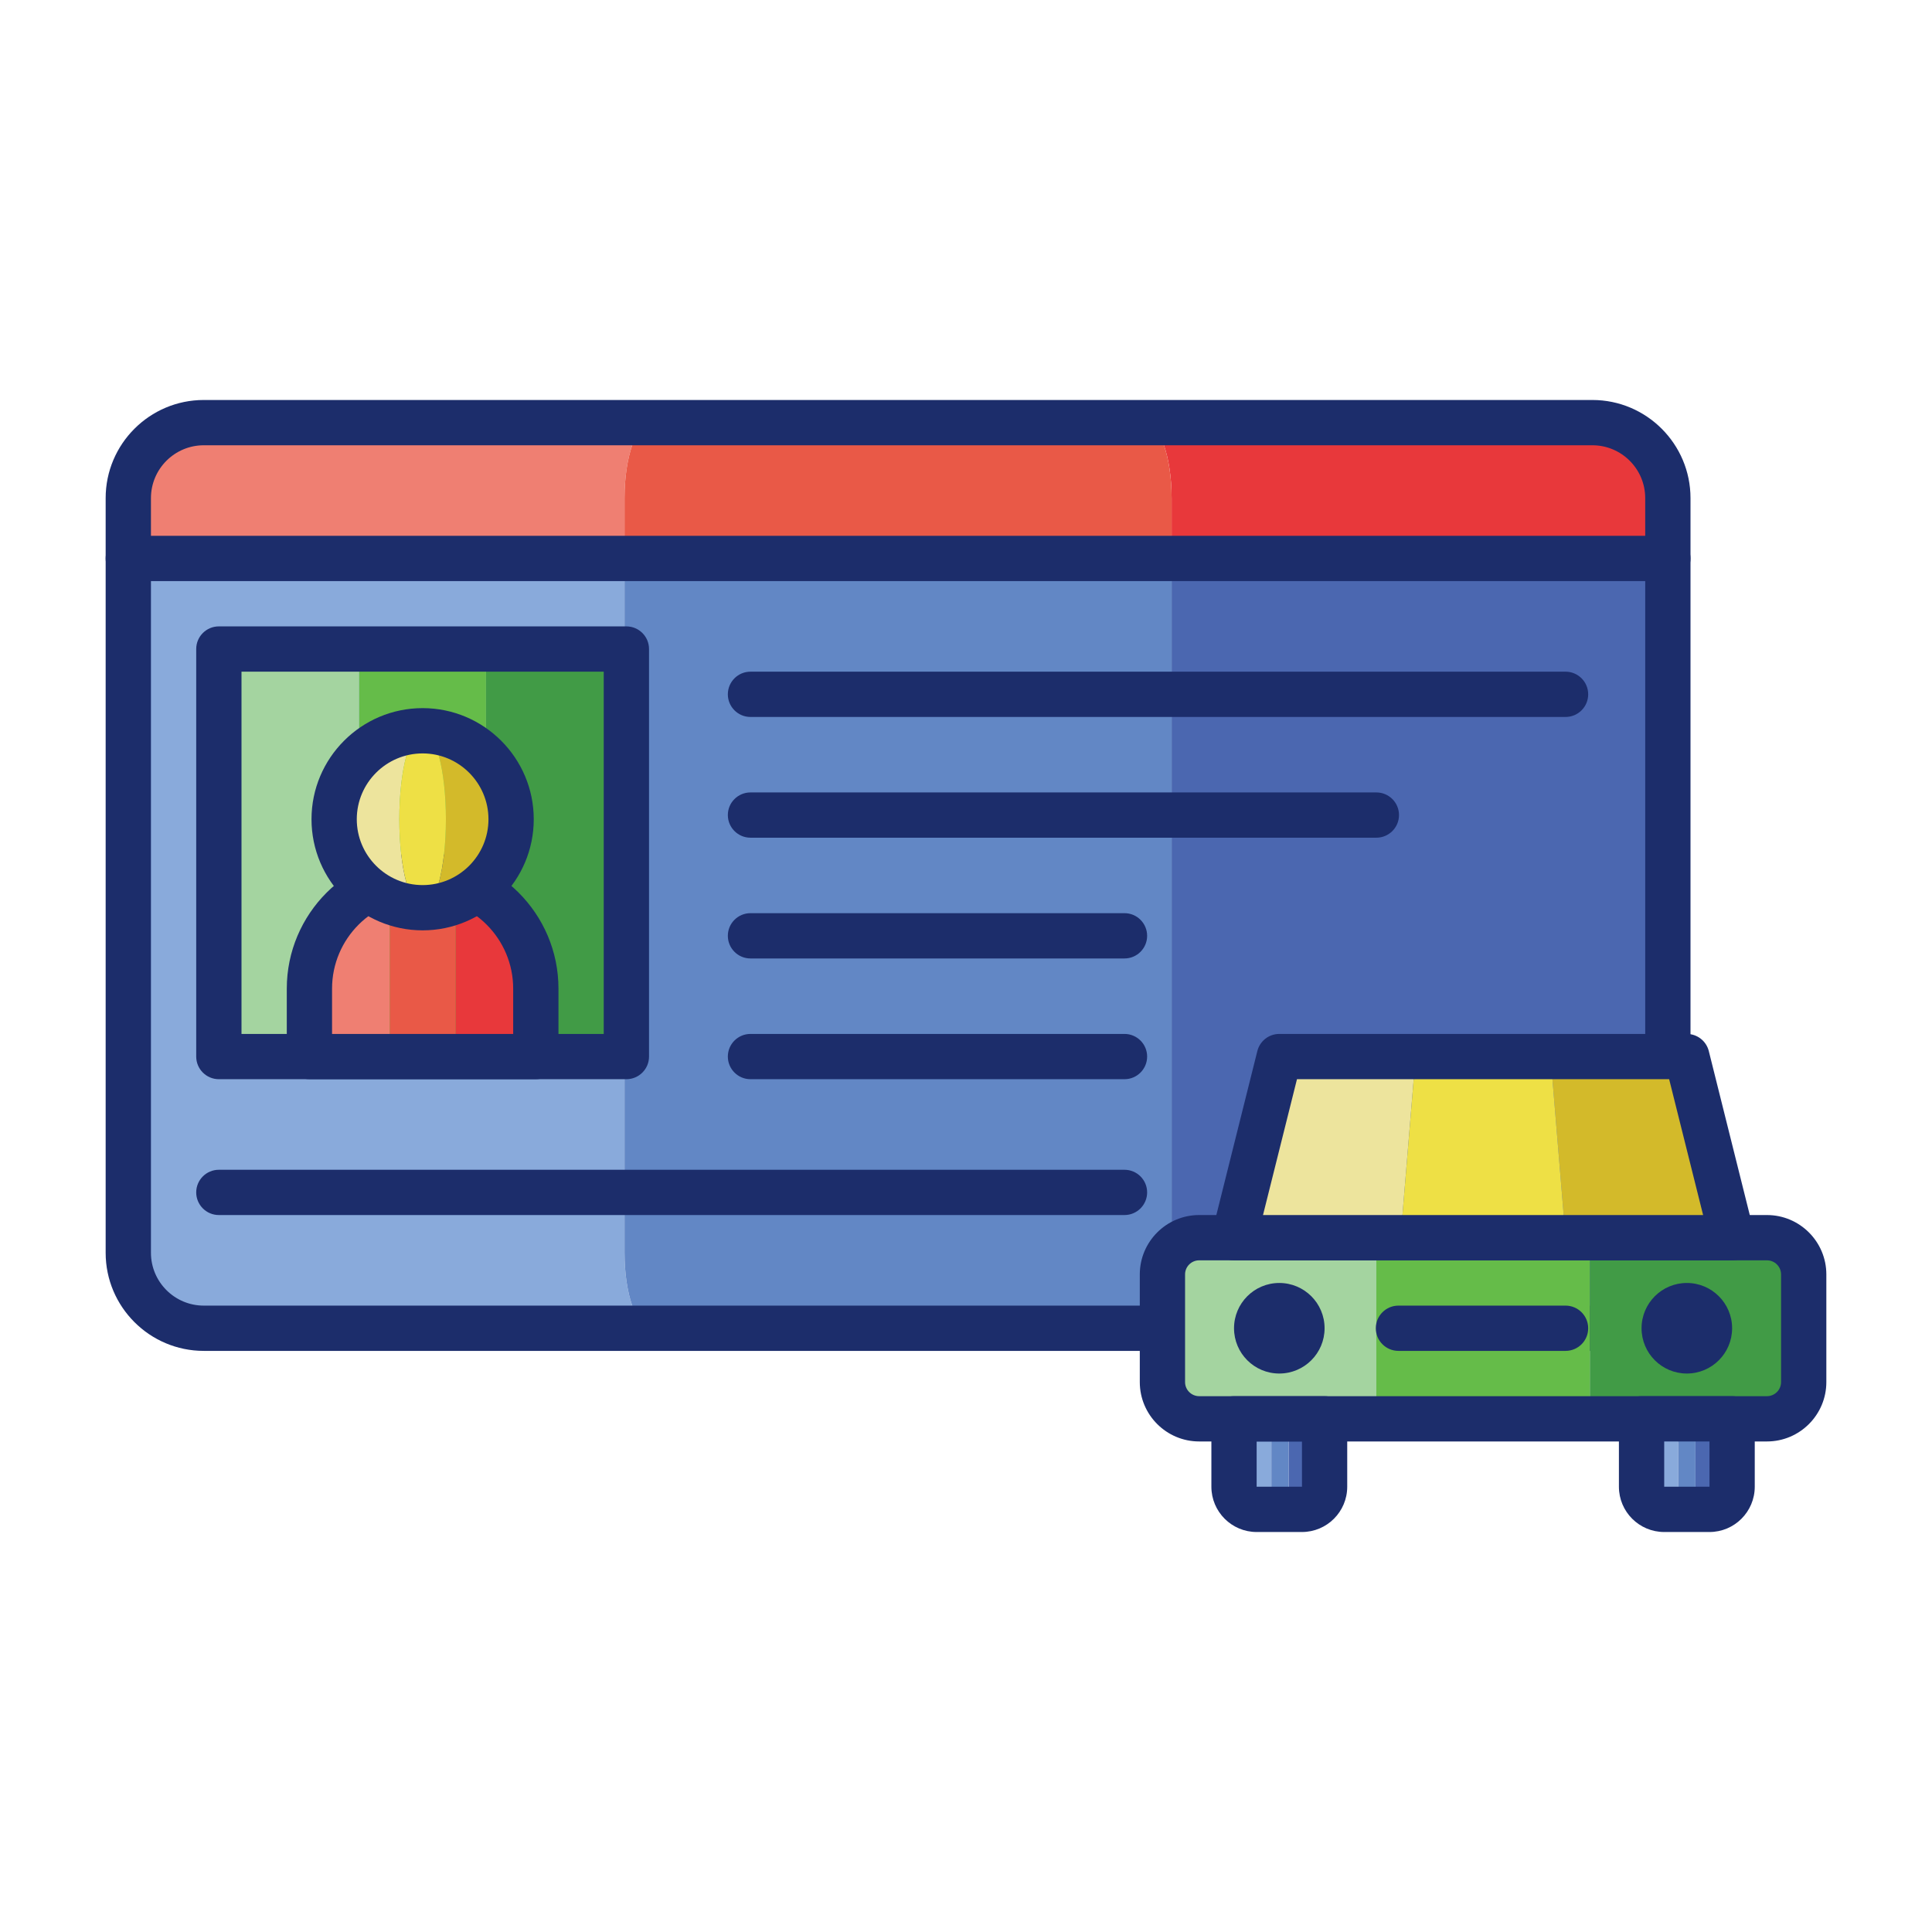 <svg width="93" height="93" viewBox="0 0 93 93" fill="none" xmlns="http://www.w3.org/2000/svg">
<path d="M30.063 60.305V26.883H6.176V60.305C6.176 62.311 7.802 63.938 9.809 63.938H31.354C30.641 63.938 30.063 62.311 30.063 60.305Z" fill="#89AADB"/>
<path d="M56.398 26.883V60.305C56.398 62.311 55.82 63.938 55.107 63.938H76.652C78.659 63.938 80.285 62.311 80.285 60.305V26.883H56.398Z" fill="#4B67B0"/>
<path d="M56.398 60.305V26.883H30.063V60.305C30.063 62.311 30.641 63.938 31.354 63.938H55.107C55.82 63.938 56.398 62.311 56.398 60.305Z" fill="#6287C5"/>
<path d="M31.354 20.344H9.809C7.802 20.344 6.176 21.97 6.176 23.977V26.883H30.063V23.977C30.063 21.97 30.641 20.344 31.354 20.344Z" fill="#EF7F72"/>
<path d="M76.652 20.344H55.107C55.82 20.344 56.398 21.97 56.398 23.977V26.883H80.285V23.977C80.285 21.97 78.659 20.344 76.652 20.344Z" fill="#E8383B"/>
<path d="M55.107 20.344H31.354C30.641 20.344 30.063 21.97 30.063 23.977V26.883H56.398V23.977C56.398 21.97 55.82 20.344 55.107 20.344Z" fill="#E95947"/>
<path d="M76.652 65.027H9.809C7.205 65.027 5.086 62.909 5.086 60.305V23.977C5.086 21.373 7.205 19.254 9.809 19.254H76.652C79.256 19.254 81.375 21.373 81.375 23.977V60.305C81.375 62.909 79.256 65.027 76.652 65.027ZM9.809 21.434C8.407 21.434 7.266 22.574 7.266 23.977V60.305C7.266 61.707 8.407 62.848 9.809 62.848H76.652C78.054 62.848 79.195 61.707 79.195 60.305V23.977C79.195 22.574 78.054 21.434 76.652 21.434H9.809Z" fill="#1C2D6B"/>
<path d="M61.199 72.242V68.297H59.434V71.566C59.434 72.168 59.922 72.656 60.524 72.656H61.614C61.385 72.656 61.199 72.471 61.199 72.242Z" fill="#89AADB"/>
<path d="M62.029 68.297V72.242C62.029 72.471 61.843 72.656 61.614 72.656H62.704C63.306 72.656 63.794 72.168 63.794 71.566V68.297H62.029Z" fill="#4B67B0"/>
<path d="M62.029 72.242V68.297H61.2V72.242C61.2 72.471 61.386 72.656 61.614 72.656C61.843 72.656 62.029 72.471 62.029 72.242Z" fill="#6287C5"/>
<path d="M66.253 67.277V60.598C66.253 60.035 66.709 59.578 67.273 59.578H57.724C56.747 59.578 55.956 60.37 55.956 61.346V66.528C55.956 67.505 56.747 68.296 57.724 68.296H67.273C66.709 68.297 66.253 67.84 66.253 67.277Z" fill="#A4D4A0"/>
<path d="M85.056 59.578H75.507C76.07 59.578 76.527 60.035 76.527 60.598V67.277C76.527 67.84 76.07 68.297 75.507 68.297H85.056C86.033 68.297 86.824 67.505 86.824 66.529V61.347C86.824 60.37 86.033 59.578 85.056 59.578Z" fill="#419B46"/>
<path d="M76.527 67.277V60.598C76.527 60.035 76.07 59.578 75.507 59.578H67.273C66.709 59.578 66.253 60.035 66.253 60.598V67.277C66.253 67.84 66.709 68.297 67.273 68.297H75.507C76.07 68.297 76.527 67.84 76.527 67.277Z" fill="#65BC49"/>
<path d="M85.056 69.387H57.724C56.148 69.387 54.866 68.105 54.866 66.529V61.346C54.866 59.77 56.148 58.488 57.724 58.488H85.056C86.632 58.488 87.914 59.77 87.914 61.346V66.529C87.914 68.105 86.632 69.387 85.056 69.387ZM57.724 60.668C57.35 60.668 57.045 60.972 57.045 61.346V66.529C57.045 66.903 57.35 67.207 57.724 67.207H85.056C85.43 67.207 85.734 66.903 85.734 66.529V61.346C85.734 60.972 85.43 60.668 85.056 60.668H57.724Z" fill="#1C2D6B"/>
<path d="M81.198 50.859H74.638L75.361 59.578H83.378L81.198 50.859Z" fill="#D3BA2A"/>
<path d="M61.581 50.859L59.402 59.578H67.419L68.141 50.859H61.581Z" fill="#EDE49D"/>
<path d="M68.141 50.859L67.419 59.578H75.361L74.638 50.859H68.141Z" fill="#EEE045"/>
<path d="M83.378 60.668H59.402C59.066 60.668 58.749 60.513 58.543 60.249C58.336 59.984 58.263 59.639 58.344 59.314L60.524 50.595C60.645 50.11 61.081 49.77 61.581 49.77H81.198C81.699 49.77 82.134 50.11 82.256 50.595L84.435 59.314C84.517 59.639 84.444 59.984 84.237 60.249C84.031 60.513 83.714 60.668 83.378 60.668ZM60.797 58.488H81.982L80.347 51.949H62.432L60.797 58.488Z" fill="#1C2D6B"/>
<path d="M62.671 73.746H60.491C59.289 73.746 58.312 72.769 58.312 71.566V68.297C58.312 67.695 58.8 67.207 59.402 67.207H63.761C64.363 67.207 64.851 67.695 64.851 68.297V71.566C64.851 72.769 63.873 73.746 62.671 73.746ZM60.491 69.387V71.566H62.673L62.672 69.387H60.491Z" fill="#1C2D6B"/>
<path d="M80.784 72.242V68.297H79.019V71.566C79.019 72.168 79.507 72.656 80.109 72.656H81.198C80.97 72.656 80.784 72.471 80.784 72.242Z" fill="#89AADB"/>
<path d="M81.613 68.297V72.242C81.613 72.471 81.427 72.656 81.198 72.656H82.288C82.89 72.656 83.378 72.168 83.378 71.566V68.297H81.613Z" fill="#4B67B0"/>
<path d="M81.613 72.242V68.297H80.784V72.242C80.784 72.471 80.97 72.656 81.198 72.656C81.427 72.656 81.613 72.471 81.613 72.242Z" fill="#6287C5"/>
<path d="M82.288 73.746H80.109C78.906 73.746 77.929 72.769 77.929 71.566V68.297C77.929 67.695 78.417 67.207 79.019 67.207H83.378C83.98 67.207 84.468 67.695 84.468 68.297V71.566C84.468 72.769 83.49 73.746 82.288 73.746ZM80.109 69.387V71.566H82.29L82.289 69.387H80.109Z" fill="#1C2D6B"/>
<path d="M61.581 66.117C62.785 66.117 63.761 65.141 63.761 63.938C63.761 62.734 62.785 61.758 61.581 61.758C60.377 61.758 59.402 62.734 59.402 63.938C59.402 65.141 60.377 66.117 61.581 66.117Z" fill="#1C2D6B"/>
<path d="M81.198 66.117C82.402 66.117 83.378 65.141 83.378 63.938C83.378 62.734 82.402 61.758 81.198 61.758C79.995 61.758 79.019 62.734 79.019 63.938C79.019 65.141 79.995 66.117 81.198 66.117Z" fill="#1C2D6B"/>
<path d="M75.36 65.027H67.317C66.715 65.027 66.227 64.54 66.227 63.938C66.227 63.336 66.715 62.848 67.317 62.848H75.36C75.962 62.848 76.45 63.336 76.45 63.938C76.45 64.54 75.963 65.027 75.36 65.027Z" fill="#1C2D6B"/>
<path d="M80.285 27.973H6.176C5.574 27.973 5.086 27.485 5.086 26.883C5.086 26.281 5.574 25.793 6.176 25.793H80.285C80.887 25.793 81.375 26.281 81.375 26.883C81.375 27.485 80.887 27.973 80.285 27.973Z" fill="#1C2D6B"/>
<path d="M17.291 31.242H10.535V50.859H17.291V31.242Z" fill="#A4D4A0"/>
<path d="M30.152 31.242H23.396V50.859H30.152V31.242Z" fill="#419B46"/>
<path d="M23.396 31.242H17.291V50.859H23.396V31.242Z" fill="#65BC49"/>
<path d="M30.152 51.949H10.535C9.933 51.949 9.445 51.461 9.445 50.859V31.242C9.445 30.64 9.933 30.152 10.535 30.152H30.152C30.754 30.152 31.242 30.64 31.242 31.242V50.859C31.242 51.461 30.754 51.949 30.152 51.949ZM11.625 49.77H29.062V32.332H11.625V49.77Z" fill="#1C2D6B"/>
<path d="M75.36 34.512H36.126C35.524 34.512 35.036 34.024 35.036 33.422C35.036 32.82 35.524 32.332 36.126 32.332H75.36C75.962 32.332 76.45 32.82 76.45 33.422C76.45 34.024 75.963 34.512 75.36 34.512Z" fill="#1C2D6B"/>
<path d="M66.253 40.324H36.126C35.524 40.324 35.036 39.836 35.036 39.234C35.036 38.632 35.524 38.145 36.126 38.145H66.253C66.855 38.145 67.343 38.632 67.343 39.234C67.343 39.836 66.855 40.324 66.253 40.324Z" fill="#1C2D6B"/>
<path d="M54.129 46.137H36.126C35.524 46.137 35.036 45.649 35.036 45.047C35.036 44.445 35.524 43.957 36.126 43.957H54.129C54.731 43.957 55.219 44.445 55.219 45.047C55.219 45.649 54.731 46.137 54.129 46.137Z" fill="#1C2D6B"/>
<path d="M54.129 51.949H36.126C35.524 51.949 35.036 51.461 35.036 50.859C35.036 50.257 35.524 49.77 36.126 49.77H54.129C54.731 49.77 55.219 50.257 55.219 50.859C55.219 51.461 54.731 51.949 54.129 51.949Z" fill="#1C2D6B"/>
<path d="M54.129 58.488H10.535C9.933 58.488 9.445 58 9.445 57.398C9.445 56.797 9.933 56.309 10.535 56.309H54.129C54.731 56.309 55.219 56.797 55.219 57.398C55.219 58 54.731 58.488 54.129 58.488Z" fill="#1C2D6B"/>
<path d="M20.344 42.141C21.217 42.141 21.924 42.848 21.924 43.721V50.859H25.793V47.59C25.793 44.58 23.353 42.141 20.344 42.141Z" fill="#E8383B"/>
<path d="M20.344 42.141C17.334 42.141 14.895 44.58 14.895 47.59V50.859H18.763V43.721C18.763 42.848 19.471 42.141 20.344 42.141Z" fill="#EF7F72"/>
<path d="M20.344 42.141C19.471 42.141 18.763 42.848 18.763 43.721V50.859H21.925V43.721C21.924 42.848 21.217 42.141 20.344 42.141Z" fill="#E95947"/>
<path d="M25.793 51.949H14.895C14.293 51.949 13.805 51.461 13.805 50.859V47.59C13.805 43.984 16.738 41.051 20.344 41.051C23.949 41.051 26.883 43.984 26.883 47.59V50.859C26.883 51.461 26.395 51.949 25.793 51.949ZM15.984 49.77H24.703V47.59C24.703 45.186 22.748 43.23 20.344 43.23C17.94 43.23 15.984 45.186 15.984 47.59V49.77Z" fill="#1C2D6B"/>
<path d="M19.222 39.436C19.222 37.084 19.724 35.177 20.344 35.177C17.991 35.177 16.085 37.084 16.085 39.436C16.085 41.788 17.992 43.694 20.344 43.694C19.724 43.694 19.222 41.788 19.222 39.436Z" fill="#EDE49D"/>
<path d="M20.344 35.177C20.963 35.177 21.466 37.084 21.466 39.436C21.466 41.788 20.963 43.694 20.344 43.694C22.696 43.694 24.602 41.788 24.602 39.436C24.602 37.084 22.696 35.177 20.344 35.177Z" fill="#D3BA2A"/>
<path d="M20.344 43.694C20.963 43.694 21.465 41.788 21.465 39.436C21.465 37.084 20.963 35.177 20.344 35.177C19.724 35.177 19.222 37.084 19.222 39.436C19.222 41.788 19.724 43.694 20.344 43.694Z" fill="#EEE045"/>
<path d="M20.344 44.784C17.395 44.784 14.995 42.385 14.995 39.436C14.995 36.486 17.394 34.087 20.344 34.087C23.293 34.087 25.693 36.486 25.693 39.436C25.693 42.385 23.293 44.784 20.344 44.784ZM20.344 36.267C18.596 36.267 17.174 37.689 17.174 39.436C17.174 41.183 18.596 42.605 20.344 42.605C22.091 42.605 23.513 41.183 23.513 39.436C23.513 37.689 22.091 36.267 20.344 36.267Z" fill="#1C2D6B"/>
</svg>
